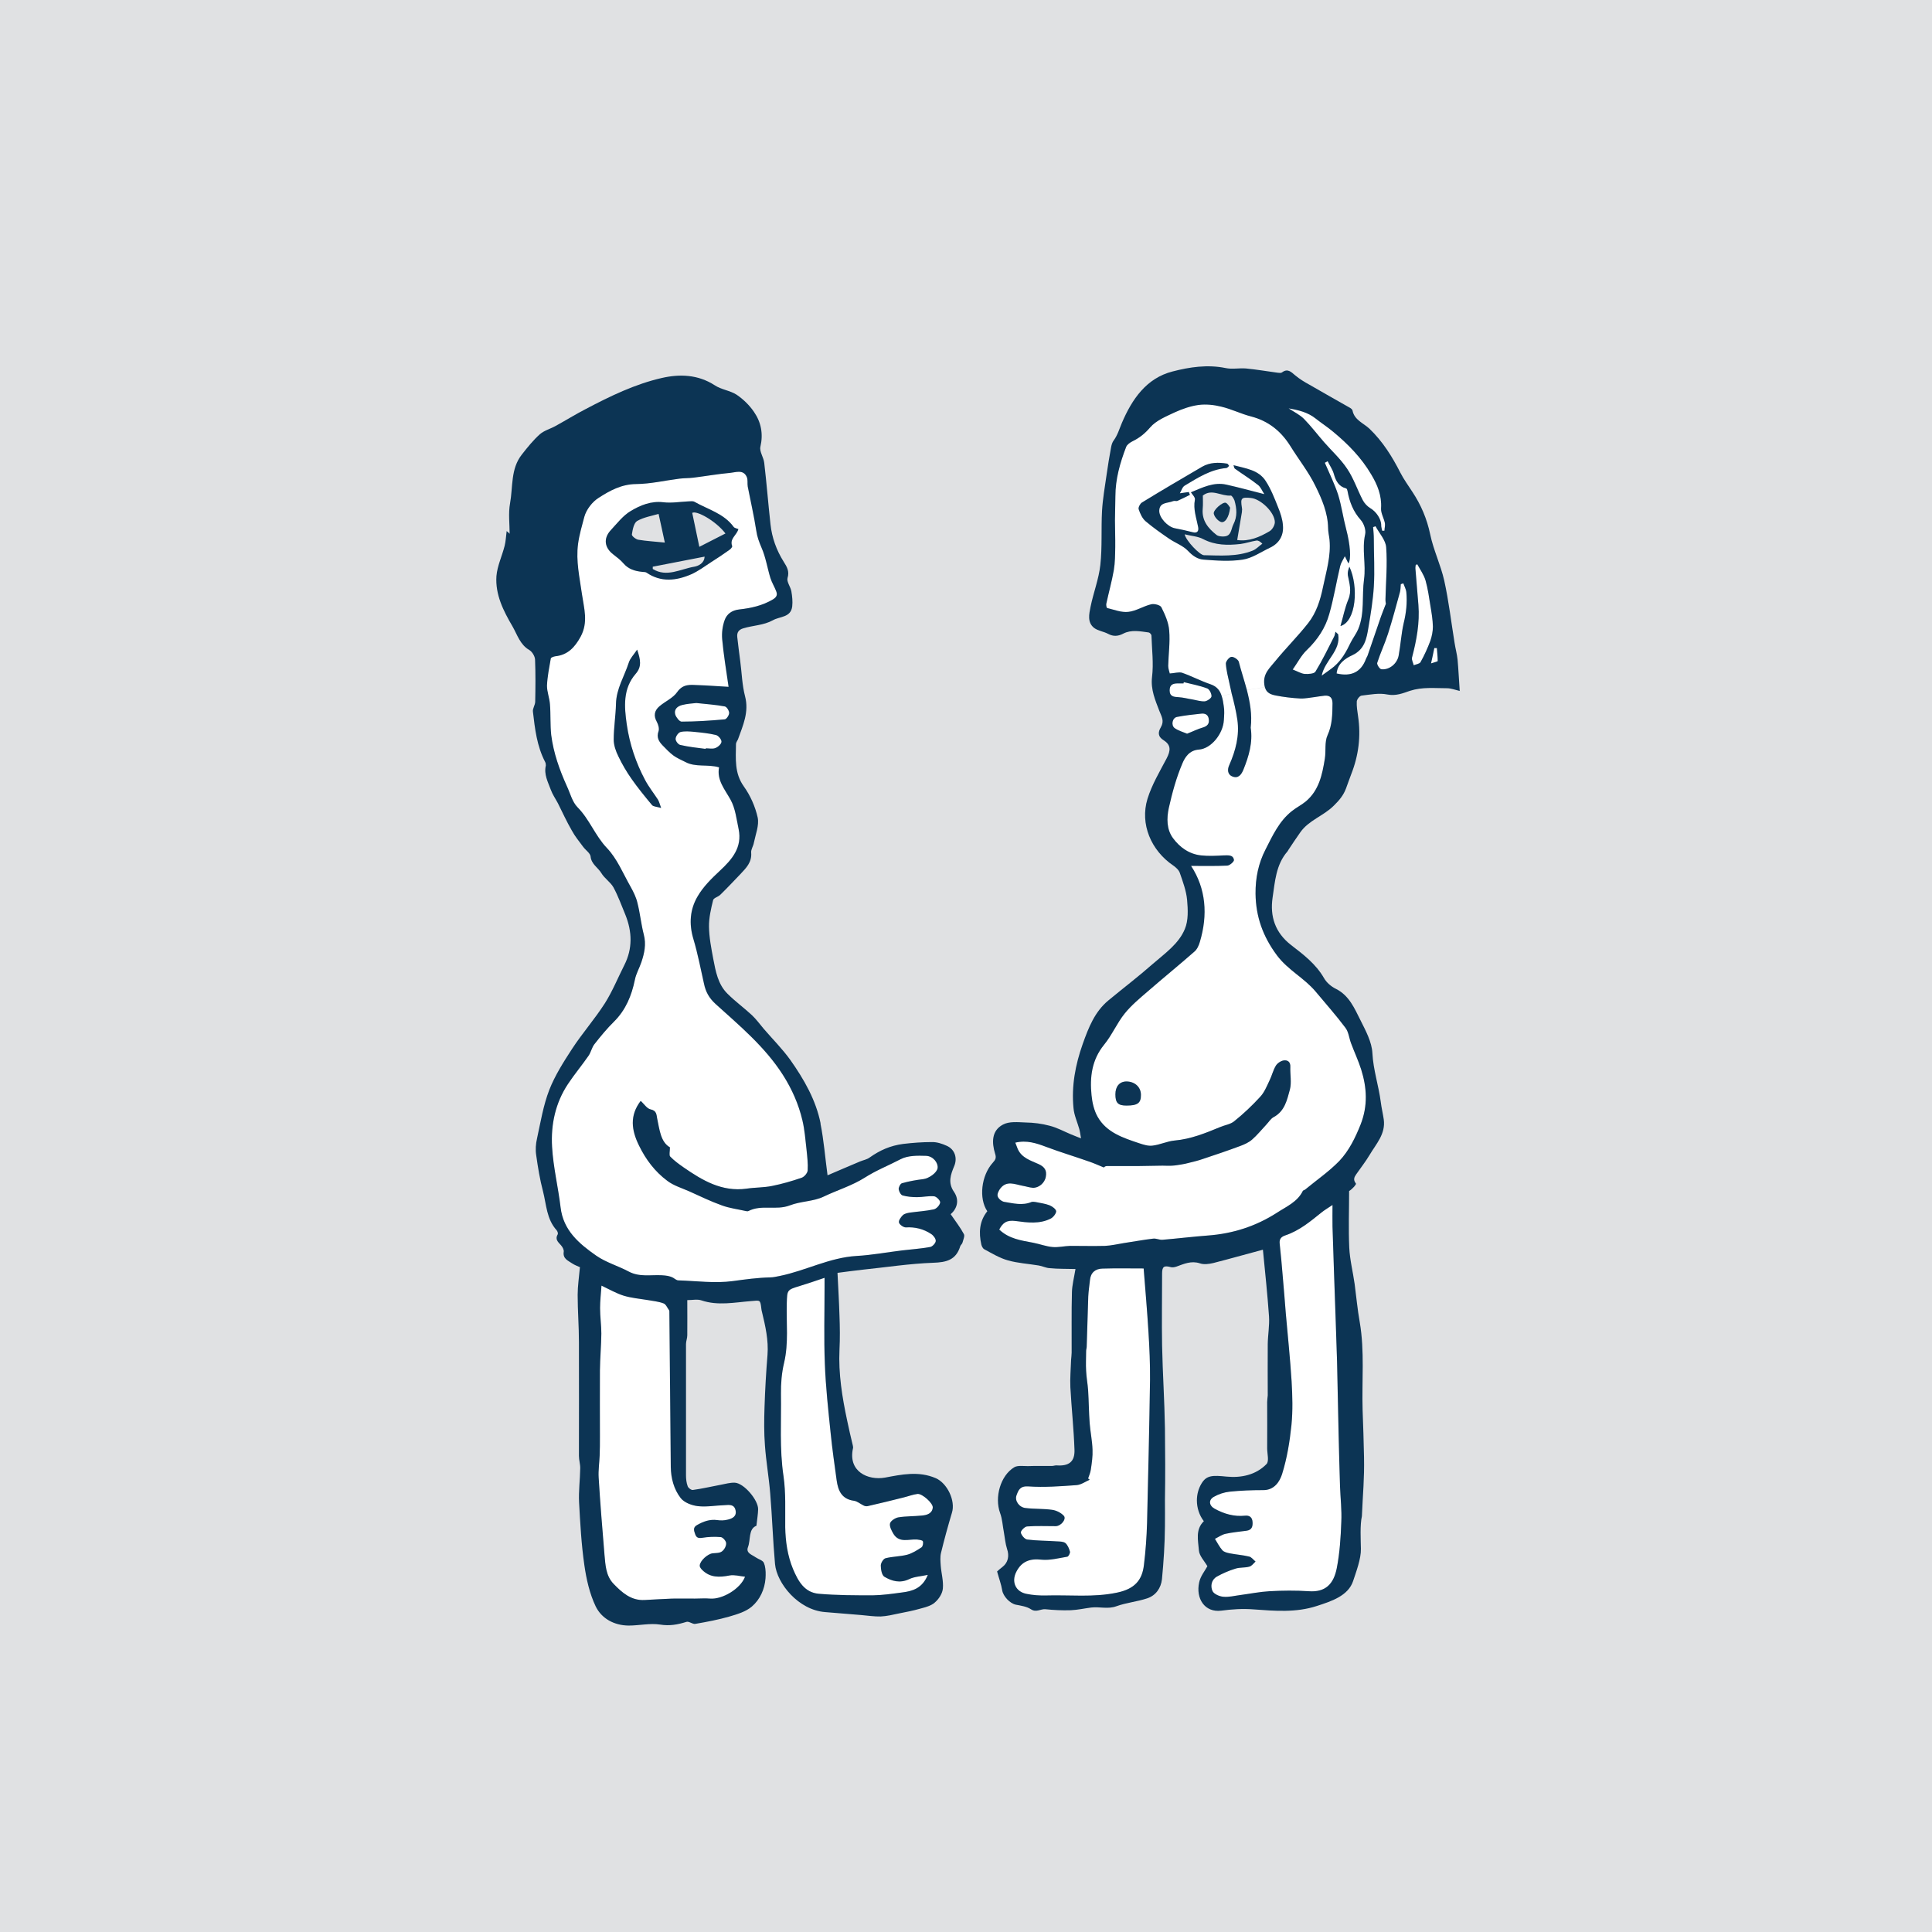 <?xml version="1.0" encoding="UTF-8"?>
<svg xmlns="http://www.w3.org/2000/svg" viewBox="0 0 136.06 136.06">
  <defs>
    <style>
      .cls-1 {
        fill: #fff;
      }

      .cls-2 {
        fill: #0c3454;
      }

      .cls-3 {
        fill: #e0e1e3;
      }
    </style>
  </defs>
  <g id="Layer_3" data-name="Layer 3">
    <rect class="cls-3" x="0" width="136.06" height="136.06"/>
  </g>
  <g id="B_W" data-name="B&amp;amp;W">
    <g>
      <path class="cls-1" d="m93.24,31.13c-.47-.54-.91-1.12-1.41-1.63-.29-.29-.68-.48-1.08-.74.71.12,1.36.28,1.91.72.4.32.84.6,1.23.93,1.04.86,1.98,1.82,2.67,2.99.44.73.76,1.5.7,2.4-.02.34.2.69.27,1.04.03.17-.02.35-.03.53-.05.01-.11.01-.16.01-.02-.12-.07-.25-.07-.38.01-.45-.36-.97-.75-1.2-.22-.13-.43-.35-.55-.58-.38-.73-.64-1.53-1.1-2.21-.45-.68-1.08-1.25-1.63-1.88Z"/>
      <path class="cls-1" d="m100.78,46.72c.1-.46.17-.77.23-1.08h.18c.02.3.06.6.06.91,0,.04-.21.08-.47.17Z"/>
      <path class="cls-1" d="m100.73,45.13c-.19.51-.42,1.02-.69,1.5-.06.12-.31.15-.48.22-.04-.18-.16-.38-.12-.54.32-1.22.55-2.44.45-3.71l-.21-2.55c0-.08.01-.17.02-.26.03-.02.07-.04.11-.05.2.37.46.73.58,1.13.17.59.25,1.21.35,1.82.08.48.16.96.17,1.44,0,.33-.07.68-.18,1Z"/>
      <path class="cls-1" d="m97.75,44.63c.31-.97.57-1.95.84-2.93.05-.18.04-.37.06-.56l.18-.06c.07.21.19.41.21.63.07.73-.01,1.46-.19,2.19-.17.74-.21,1.51-.35,2.26-.1.58-.67,1.04-1.22.97-.12-.01-.33-.34-.29-.45.22-.69.54-1.36.76-2.05Z"/>
      <path class="cls-1" d="m94.14,47.43c.06-.7.61-1.06,1.11-1.29.87-.41,1-1.17,1.13-1.95.16-.95.32-1.91.38-2.88.06-1.12,0-2.25,0-3.37,0-.28-.03-.55-.05-.82.05-.02.11-.04.17-.06.26.49.72.98.75,1.49.09,1.2-.02,2.42-.05,3.63-.01.16.03.32.03.34-.14.36-.25.63-.35.91-.31.9-.62,1.81-.93,2.71-.03.1-.1.19-.13.28-.34.9-1.02,1.25-2.05,1.01Z"/>
      <path class="cls-1" d="m94.4,44.09c1.11-.31,1.29-2.78.63-4.18-.08.2-.14.41-.11.6.11.57.29,1.11.03,1.72-.24.58-.36,1.21-.55,1.86Zm-2.52,3.37c-.24-.02-.48-.17-.84-.31.34-.48.6-1,1-1.38.75-.72,1.3-1.55,1.57-2.52.32-1.11.5-2.25.77-3.38.05-.22.19-.42.33-.7.11.22.18.36.25.51.21-.31.13-1.33-.16-2.43-.21-.79-.32-1.62-.56-2.4-.25-.77-.62-1.51-.94-2.26.07-.04.13-.07.2-.11.14.29.34.57.43.88.14.5.34.9.88,1.04.05.02.08.13.09.19.14.76.4,1.44.94,2.04.21.24.37.7.3,1-.24,1.06.07,2.12-.08,3.17-.16,1.17.06,2.39-.41,3.51-.14.33-.37.62-.53.94-.3.63-.63,1.23-1.17,1.69-.25.21-.53.39-.87.64.22-1.09,1.36-1.75,1.16-2.91-.06-.06-.13-.12-.19-.18-.03.11-.04.24-.1.35-.42.83-.83,1.67-1.31,2.46-.09.15-.5.18-.76.16Z"/>
      <path class="cls-1" d="m47.58,52.02c.01-.17.19-.43.35-.47.3-.07.63-.04.95-.01.51.05,1.03.1,1.53.22.18.04.4.31.4.47s-.24.38-.43.45c-.2.08-.45.02-.68.02,0,.01-.01.03-.01.04-.6-.08-1.2-.14-1.79-.28-.14-.03-.34-.29-.32-.44Z"/>
      <path class="cls-1" d="m51.03,50.66c-1,.09-2.02.15-3.03.16-.15,0-.37-.29-.44-.48-.12-.38.15-.61.48-.69.35-.09.72-.11,1-.14.72.08,1.37.12,2,.24.14.02.31.3.31.46s-.19.44-.32.45Z"/>
      <path class="cls-1" d="m82.73,51.28c-.28-.2-.17-.73.16-.79.56-.11,1.13-.17,1.69-.23.3-.04.52.08.55.41.04.3-.11.47-.41.56-.38.11-.73.29-1.12.44-.29-.12-.61-.21-.87-.39Z"/>
      <path class="cls-1" d="m83.37,48.04c.55.14,1.11.24,1.64.44.16.05.32.37.31.56-.01.13-.3.33-.47.35-.28.02-.58-.08-.86-.13-.33-.05-.65-.14-.97-.16-.35-.02-.65-.04-.65-.49.01-.45.31-.49.66-.48h.32s.01-.06.02-.09Z"/>
      <path class="cls-1" d="m44.14,51.02c-.18-1.26-.28-2.52.63-3.57.44-.5.34-1,.1-1.7-.24.36-.5.62-.59.92-.31.96-.88,1.84-.9,2.9-.02.84-.16,1.68-.16,2.52,0,.39.15.82.33,1.18.26.55.58,1.09.93,1.59.45.64.94,1.24,1.44,1.84.1.11.33.11.64.2-.1-.28-.14-.44-.22-.58-.3-.46-.65-.9-.91-1.39-.65-1.22-1.09-2.53-1.29-3.91Zm-.97-11.99c.27.21.54.41.75.66.35.4.8.53,1.29.58.11.02.23,0,.31.05,1.03.71,2.11.58,3.17.12.49-.22.93-.55,1.39-.85.43-.27.86-.56,1.28-.86.1-.06.23-.22.2-.28-.19-.52.32-.75.44-1.19-.12-.05-.27-.07-.33-.15-.69-.95-1.81-1.23-2.76-1.77-.12-.07-.31-.03-.46-.03-.58.03-1.17.13-1.74.06-.86-.1-1.61.21-2.28.61-.55.32-.97.88-1.42,1.36-.53.58-.44,1.22.16,1.69Zm14.83,45.24c.96-.46,1.98-.76,2.9-1.34.78-.5,1.69-.86,2.53-1.3.51-.26,1.19-.25,1.78-.23.5.02.86.5.81.86-.04.33-.61.73-1.01.78-.5.06-1.01.15-1.5.29-.11.03-.24.28-.23.42.02.16.15.41.28.44.32.09.68.12,1.02.12.4,0,.81-.1,1.2-.06.17.02.45.32.42.44-.03.19-.26.44-.45.48-.56.12-1.13.15-1.7.23-.17.03-.36.07-.48.18-.14.14-.31.38-.27.52.04.15.32.35.48.34.65-.04,1.25.11,1.78.46.16.1.34.33.33.5,0,.15-.24.4-.4.42-.65.12-1.31.16-1.97.24-1.07.13-2.13.33-3.2.39-1.91.11-3.59,1.04-5.42,1.41-.22.04-.44.1-.66.1-.89.02-1.76.14-2.64.26-1.26.17-2.56-.01-3.84-.05-.13,0-.25-.12-.36-.18-.26-.14-.5-.16-.81-.18-.77-.04-1.57.14-2.32-.26s-1.6-.64-2.29-1.12c-1.2-.84-2.32-1.77-2.51-3.4-.17-1.43-.52-2.84-.6-4.27-.09-1.56.23-3.08,1.12-4.42.45-.68.98-1.31,1.45-1.99.17-.25.23-.58.41-.81.44-.56.89-1.11,1.39-1.6.82-.82,1.23-1.82,1.46-2.93.08-.43.32-.83.46-1.25.21-.63.35-1.25.17-1.94-.19-.73-.26-1.5-.45-2.24-.09-.39-.28-.77-.48-1.13-.53-.93-.95-1.98-1.67-2.73-.83-.87-1.22-2.01-2.06-2.86-.38-.38-.52-.99-.76-1.5-.52-1.15-.94-2.34-1.1-3.59-.08-.72-.03-1.45-.09-2.17-.03-.44-.22-.88-.21-1.31.03-.65.16-1.29.27-1.92.02-.07.2-.13.31-.15.88-.09,1.38-.63,1.79-1.38.55-1.02.24-1.99.09-3.02-.16-1.16-.43-2.3-.27-3.52.09-.66.28-1.29.44-1.9.14-.51.56-1.06,1.01-1.34.79-.51,1.61-.96,2.64-.97,1.02-.01,2.03-.25,3.05-.38.33-.04.66-.03.99-.07.87-.11,1.73-.26,2.6-.34.4-.04.91-.25,1.15.29.09.2.03.46.07.68.2,1.03.44,2.06.6,3.1.06.43.2.8.37,1.2.3.68.41,1.44.63,2.15.1.31.28.6.4.91.1.25.05.41-.22.58-.74.44-1.55.62-2.38.71-.53.06-.88.33-1.03.76-.15.42-.21.9-.17,1.34.1,1.09.28,2.17.45,3.35-.78-.04-1.46-.1-2.14-.12-.54-.02-1.06-.11-1.48.49-.29.42-.84.65-1.25,1-.35.3-.43.66-.18,1.1.1.19.18.47.12.65-.16.44.02.73.29,1.01.24.25.49.51.76.71.24.18.54.3.81.44.74.41,1.58.15,2.4.39-.17.9.4,1.54.81,2.28.34.61.42,1.38.57,2.08.26,1.28-.46,2.12-1.32,2.92-.58.54-1.17,1.12-1.56,1.79-.55.92-.63,1.94-.31,3.01.31,1.03.51,2.1.75,3.16.12.57.35,1,.82,1.43,1.7,1.54,3.46,3,4.73,4.98.65,1.02,1.11,2.07,1.38,3.21.16.67.21,1.37.29,2.06.05.49.11.98.08,1.47-.01.18-.24.45-.42.51-.69.24-1.39.44-2.09.58-.59.12-1.2.1-1.79.19-1.74.24-3.11-.58-4.44-1.5-.33-.23-.66-.47-.94-.76-.09-.09-.02-.35-.02-.65-.65-.37-.73-1.23-.9-2.04-.05-.27-.04-.54-.45-.63-.27-.05-.47-.39-.71-.6-.79,1.04-.65,2.06-.12,3.14.48.99,1.13,1.85,2.01,2.5.44.33,1.01.5,1.53.73.76.34,1.51.71,2.3.99.54.2,1.13.27,1.7.4.06.01.12.02.16,0,.93-.48,1.96-.03,2.92-.4.77-.3,1.67-.27,2.39-.62Z"/>
      <path class="cls-1" d="m42.35,90.54c.57.27,1.05.55,1.57.71.53.16,1.1.21,1.65.3.38.07.78.1,1.15.24.17.06.27.32.4.5.02.02.01.06.01.1.03,3.64.07,7.27.1,10.91.01.81.22,1.58.69,2.19.25.33.79.53,1.22.58.61.07,1.25-.05,1.88-.07.31-.02.67-.08.77.35.1.44-.22.59-.55.67-.24.06-.5.07-.74.03-.53-.07-.98.1-1.42.35-.3.17-.22.39-.14.62.08.25.21.33.5.28.43-.07.88-.09,1.31-.05.15.01.38.28.38.43,0,.2-.13.46-.3.58-.16.12-.43.11-.65.13-.35.04-.89.52-.91.86-.01.1.08.22.16.3.56.57,1.23.54,1.95.4.33-.06.7.05,1.08.09-.33.87-1.62,1.61-2.46,1.54-.36-.03-.71,0-1.07,0-.53,0-1.07-.01-1.6,0-.65.02-1.3.07-1.95.1-.94.05-1.58-.52-2.17-1.13-.56-.57-.58-1.34-.65-2.07-.15-1.81-.3-3.62-.41-5.43-.03-.51.05-1.02.07-1.53.02-.44.02-.88.02-1.33,0-1.56-.01-3.12,0-4.68.01-.86.09-1.72.1-2.59,0-.6-.09-1.2-.09-1.8,0-.5.06-1,.1-1.58Z"/>
      <path class="cls-1" d="m62.35,109.74c-.15.04-.33.33-.33.51,0,.27.07.68.25.79.52.31,1.1.48,1.75.17.37-.18.81-.19,1.31-.3-.38.95-1.08,1.15-1.83,1.24-.67.09-1.36.19-2.04.2-1.27,0-2.54,0-3.81-.11-1.01-.09-1.45-.89-1.81-1.74-.39-.95-.53-1.94-.55-2.95-.01-1.2.05-2.41-.12-3.59-.29-1.93-.15-3.86-.18-5.8-.01-.72.05-1.47.22-2.18.33-1.4.15-2.8.19-4.2.03-.94.01-.94.93-1.22.56-.17,1.11-.36,1.73-.57v.68c0,1.79-.05,3.58.02,5.36.06,1.64.24,3.27.41,4.91.11,1.1.27,2.2.42,3.3.1.73.35,1.33,1.21,1.45.24.03.45.22.68.33.09.04.2.07.29.05.85-.19,1.69-.4,2.53-.61.33-.08.66-.21.99-.25.33-.03,1.1.66,1.07.96-.04.42-.41.53-.75.56-.56.06-1.13.04-1.68.13-.22.04-.54.25-.58.43-.05.21.11.51.24.73.41.67,1.08.36,1.66.4.15.02.37.04.41.12.05.11,0,.37-.09.43-.32.21-.65.42-1.01.52-.5.13-1.03.12-1.53.25Z"/>
      <path class="cls-1" d="m74.43,108.55c-.7-.05-1.4-.04-2.1-.13-.17-.03-.4-.3-.44-.49,0-.12.27-.42.44-.43.67-.05,1.34-.01,2.02-.02.39-.01.78-.52.56-.74-.2-.21-.52-.37-.81-.41-.62-.09-1.26-.05-1.89-.13-.44-.05-.77-.52-.62-.9.13-.35.24-.66.83-.62,1.12.08,2.26-.01,3.39-.09.31-.02.62-.24.93-.38-.04-.03-.07-.06-.11-.09.07-.21.16-.41.19-.62.07-.47.14-.94.12-1.4-.02-.63-.15-1.24-.2-1.86-.06-.78-.06-1.55-.11-2.33-.03-.45-.12-.9-.14-1.36-.03-.47,0-.94,0-1.41,0-.1.04-.2.04-.31.04-1.18.07-2.36.11-3.53.02-.39.08-.77.12-1.15.05-.53.38-.8.88-.81.96-.03,1.92-.01,2.9-.01.12,1.52.25,3,.34,4.48.07,1.12.12,2.25.11,3.37-.05,3.37-.13,6.73-.21,10.1-.03.98-.1,1.96-.22,2.93-.12,1.06-.64,1.69-1.9,1.95-1.66.35-3.33.15-5,.2-.45,0-.91-.02-1.35-.11-.78-.14-1.1-.84-.74-1.55.38-.75.97-.95,1.77-.86.6.06,1.23-.11,1.83-.21.08-.02.21-.26.18-.36-.06-.22-.16-.46-.32-.6-.14-.11-.39-.11-.6-.12Z"/>
      <path class="cls-1" d="m85.7,111.03c.41-.23.85-.42,1.31-.56.3-.1.66-.05.97-.14.17-.04.3-.23.44-.36-.15-.12-.28-.31-.45-.35-.45-.11-.92-.14-1.38-.23-.18-.04-.4-.09-.51-.22-.21-.24-.35-.53-.52-.8.25-.12.48-.29.74-.35.49-.11,1-.15,1.49-.22.37-.05.44-.3.42-.61-.02-.33-.21-.48-.52-.45-.77.08-1.48-.12-2.15-.49-.4-.22-.45-.62-.05-.84.33-.19.73-.32,1.11-.36.78-.08,1.57-.11,2.36-.11.79,0,1.17-.62,1.33-1.13.35-1.12.54-2.29.66-3.46.1-1.01.07-2.05.01-3.07-.1-1.6-.27-3.2-.41-4.8-.07-.89-.14-1.78-.22-2.66-.06-.75-.13-1.5-.21-2.24-.04-.34.13-.49.4-.58.98-.33,1.75-.97,2.53-1.6.22-.18.48-.33.79-.54,0,.57-.01,1.05,0,1.52.07,2.17.14,4.33.22,6.49.03,1,.07,2,.1,3,.04,1.71.07,3.42.11,5.13.03,1.23.06,2.46.1,3.69.03.83.13,1.66.09,2.48-.04,1.09-.11,2.2-.32,3.27-.22,1.11-.79,1.71-1.98,1.62-.92-.06-1.84-.05-2.76,0-.69.04-1.38.18-2.06.27-.4.05-.8.16-1.19.12-.27-.02-.66-.19-.76-.4-.16-.35-.08-.8.31-1.02Z"/>
      <path class="cls-1" d="m80.42,35.39c-.13.08-.27.35-.23.47.1.3.25.64.48.84.53.45,1.1.85,1.67,1.24.44.3.99.49,1.34.87.32.34.67.57,1.07.6.92.07,1.86.14,2.77,0,.66-.1,1.27-.53,1.9-.83.67-.31.99-.87.93-1.58-.03-.43-.17-.86-.34-1.27-.25-.63-.5-1.28-.87-1.85-.51-.8-1.43-.89-2.27-1.12.04.1.04.2.09.24.54.39,1.11.74,1.63,1.15.19.14.29.41.45.65-.98-.25-1.82-.48-2.67-.67-.89-.2-1.68.2-2.5.54.09.15.32.36.28.52-.13.68.11,1.3.23,1.93.05.27-.05.45-.39.36-.42-.11-.84-.2-1.26-.28-.49-.1-1.11-.74-1.09-1.24.02-.61.61-.51.98-.67.09-.04.22.02.31-.02.29-.13.58-.28.87-.42-.03-.07-.05-.13-.08-.2-.2.03-.41.06-.63.09.11-.19.18-.45.34-.54.92-.55,1.82-1.14,2.94-1.24.07-.01.13-.1.19-.15-.05-.06-.09-.15-.15-.16-.61-.1-1.21-.09-1.75.22-1.42.83-2.84,1.66-4.24,2.52Zm-1.9,1.25c0-.57.03-1.13.03-1.7,0-1.21.33-2.36.76-3.48.07-.17.28-.31.46-.4.49-.24.86-.54,1.23-.97.42-.49,1.12-.77,1.73-1.06.53-.24,1.1-.44,1.67-.52.52-.07,1.09-.01,1.61.12.72.17,1.39.51,2.1.69,1.22.32,2.1,1.03,2.76,2.08.58.94,1.29,1.83,1.77,2.82.45.91.87,1.88.89,2.95,0,.28.07.55.1.83.11,1.15-.23,2.23-.46,3.34-.19.93-.47,1.8-1.04,2.53-.73.93-1.57,1.76-2.32,2.68-.37.47-.88.87-.77,1.65,0,.07.02.13.04.19l-1.27.2c-.18-.67-.4-1.33-.57-1.99-.05-.16-.37-.37-.53-.34-.15.02-.39.32-.38.48.03.48.16.95.26,1.42.05.23.1.45.15.68l-.7.18c-.11-.37-.32-.68-.79-.84-.68-.23-1.32-.57-2-.81-.23-.07-.52.03-.87.05-.03-.13-.11-.34-.11-.54.02-.83.14-1.66.07-2.48-.04-.56-.29-1.12-.55-1.64-.08-.16-.5-.27-.73-.21-.54.13-1.05.47-1.59.53-.49.06-1-.15-1.5-.27-.04-.01-.08-.2-.06-.3.17-.79.39-1.57.53-2.37.09-.53.09-1.08.1-1.62,0-.63-.02-1.25-.02-1.88Z"/>
      <path class="cls-1" d="m79.32,76.16c-.48.01-.77.35-.77.91,0,.6.19.79.78.79.79,0,1.03-.18,1.02-.76,0-.55-.44-.95-1.03-.94Zm-6.68,8.49c-.64.27-1.29.09-1.92-.01-.18-.03-.42-.23-.46-.4-.05-.15.08-.41.2-.56.45-.56,1.02-.27,1.56-.17.24.04.47.12.71.14.42.02.85-.34.92-.78.08-.43-.07-.69-.51-.89-.55-.25-1.19-.43-1.47-1.07-.06-.14-.1-.28-.17-.44.81-.19,1.49.04,2.18.3.98.37,1.99.67,2.98,1.02.34.11.66.26,1.08.43,0-.01.09-.1.19-.1.71,0,1.42,0,2.13,0,.6,0,1.21-.02,1.81-.03.23,0,.47.02.7,0,.21-.01.41-.05.61-.08.19-.03.38-.07.56-.12.33-.08.66-.16.97-.27.88-.29,1.76-.59,2.62-.91.3-.11.61-.25.84-.45.37-.32.68-.71,1.01-1.06.17-.18.31-.42.52-.53.78-.42.94-1.21,1.14-1.94.13-.49,0-1.06.03-1.59.02-.37-.2-.5-.47-.46-.2.03-.45.2-.55.37-.2.33-.28.71-.45,1.05-.19.4-.36.83-.66,1.15-.56.61-1.17,1.19-1.82,1.71-.26.22-.66.27-.99.41-1.04.43-2.07.85-3.21.95-.53.05-1.03.3-1.56.36-.3.04-.64-.07-.94-.17-1.13-.38-2.29-.75-2.92-1.86-.25-.44-.38-1-.43-1.52-.13-1.28.02-2.49.88-3.55.56-.68.91-1.53,1.46-2.21.47-.58,1.06-1.07,1.63-1.56,1.08-.94,2.19-1.84,3.26-2.78.2-.16.33-.45.4-.7.57-1.9.43-3.75-.62-5.35.87,0,1.71.02,2.55-.02.18-.01.49-.29.47-.4-.06-.38-.42-.32-.72-.32-.53.02-1.07.05-1.6,0-.83-.09-1.49-.56-1.97-1.21-.46-.62-.45-1.41-.3-2.12.24-1.07.53-2.14.96-3.15.17-.4.47-.92,1.15-.97.88-.06,1.72-1.12,1.77-2.08.02-.33.05-.67-.01-1-.03-.23-.07-.47-.14-.68l.7-.18c.16.61.31,1.23.4,1.85.16,1.11-.12,2.17-.57,3.19-.14.3-.14.67.24.81.4.15.61-.14.75-.47.39-.96.68-1.94.52-2.97.11-.93-.05-1.8-.27-2.66l1.27-.2c.11.4.41.51.76.58.57.11,1.14.18,1.71.21.34.02.69-.06,1.04-.1.24-.03.48-.08.72-.1.38-.02.54.18.53.55-.01.76-.01,1.5-.35,2.24-.22.48-.1,1.1-.19,1.65-.18,1.12-.41,2.23-1.34,3.01-.3.25-.67.43-.98.68-.9.71-1.36,1.73-1.86,2.71-.5.97-.71,2.01-.7,3.11.02,1.62.52,3.01,1.5,4.33.78,1.05,1.93,1.6,2.74,2.57.7.84,1.43,1.66,2.09,2.54.23.3.26.74.4,1.1.23.62.51,1.21.71,1.84.4,1.28.48,2.54-.04,3.87-.38.95-.82,1.85-1.5,2.57-.72.74-1.59,1.34-2.39,2-.05.05-.15.06-.18.11-.38.78-1.16,1.1-1.83,1.54-1.48.95-3.1,1.47-4.86,1.6-1.06.08-2.12.21-3.19.3-.22.02-.45-.11-.66-.08-.69.08-1.37.21-2.05.31-.45.07-.89.18-1.34.2-.81.03-1.63,0-2.45,0-.42.01-.84.12-1.25.08-.45-.04-.89-.21-1.35-.3-.84-.16-1.71-.27-2.4-.93.25-.47.51-.69,1.17-.6.8.11,1.68.23,2.47-.18.17-.09.38-.35.37-.51-.02-.16-.28-.34-.47-.42-.31-.12-.66-.16-.99-.23-.09-.01-.2-.03-.28,0Z"/>
      <path class="cls-2" d="m95.03,39.91c.66,1.4.48,3.87-.63,4.18.19-.65.31-1.28.55-1.86.26-.61.08-1.15-.03-1.72-.03-.19.03-.4.11-.6Z"/>
      <path class="cls-2" d="m86.59,48.16c-.1-.47-.23-.94-.26-1.42-.01-.16.23-.46.38-.48.16-.03.48.18.53.34.17.66.39,1.32.57,1.99.22.86.38,1.73.27,2.66.16,1.03-.13,2.01-.52,2.97-.14.33-.35.62-.75.47-.38-.14-.38-.51-.24-.81.45-1.02.73-2.08.57-3.19-.09-.62-.24-1.24-.4-1.85-.05-.23-.1-.45-.15-.68Z"/>
      <path class="cls-2" d="m85.48,36.18c-.06-.26.64-.86.85-.77.15.07.24.27.3.34-.07.69-.38,1.13-.67,1-.21-.09-.43-.35-.48-.57Z"/>
      <path class="cls-2" d="m87.47,36.01c-.11.66-.22,1.32-.34,2.02.82.12,1.57-.2,2.28-.62.19-.11.37-.42.37-.64-.01-.69-.99-1.63-1.68-1.7-.68-.07-.75,0-.64.68.02.09.02.18,0,.26Zm-2.77-.17c-.07.83.39,1.37.97,1.83.13.1.35.12.52.11.54-.02.5-.52.67-.85.29-.56.24-1.11.08-1.68-.05-.13-.18-.35-.26-.35-.67.06-1.34-.51-1.97,0,0,.31.02.62-.01.93Zm-1.27,1.79c.09.45,1.07,1.47,1.36,1.47,1.15.02,2.32.12,3.42-.32.26-.1.46-.33.69-.49-.17-.17-.3-.24-.42-.22-.38.06-.74.19-1.12.24-.9.1-1.77.1-2.62-.34-.37-.2-.83-.22-1.31-.34Zm-3.24-1.77c-.04-.12.1-.39.23-.47,1.4-.86,2.82-1.69,4.24-2.52.54-.31,1.14-.32,1.75-.22.06,0,.1.1.15.16-.06.05-.12.14-.19.15-1.12.1-2.02.69-2.94,1.24-.16.09-.23.35-.34.54.22-.03.43-.06.63-.09.03.07.05.13.08.2-.29.14-.58.29-.87.42-.09.04-.22-.02-.31.02-.37.16-.96.06-.98.67-.02.5.6,1.14,1.09,1.24.42.08.84.17,1.26.28.34.09.44-.09.39-.36-.12-.63-.36-1.25-.23-1.93.04-.16-.19-.37-.28-.52.82-.34,1.61-.74,2.5-.54.85.19,1.69.42,2.67.67-.16-.24-.26-.51-.45-.65-.52-.41-1.09-.76-1.63-1.15-.05-.04-.05-.14-.09-.24.84.23,1.76.32,2.27,1.12.37.57.62,1.22.87,1.85.17.41.31.84.34,1.27.06.71-.26,1.27-.93,1.58-.63.3-1.24.73-1.9.83-.91.14-1.85.07-2.77,0-.4-.03-.75-.26-1.07-.6-.35-.38-.9-.57-1.34-.87-.57-.39-1.14-.79-1.67-1.24-.23-.2-.38-.54-.48-.84Z"/>
      <path class="cls-2" d="m80.35,77.1c.01.58-.23.76-1.02.76-.59,0-.78-.19-.78-.79,0-.56.29-.9.77-.91.59,0,1.03.39,1.03.94Z"/>
      <path class="cls-2" d="m101.01,45.64c-.06.31-.13.62-.23,1.08.26-.09.47-.13.47-.17,0-.31-.04-.61-.06-.91h-.18Zm-2.42-3.94c-.27.98-.53,1.96-.84,2.93-.22.69-.54,1.36-.76,2.05-.04.11.17.44.29.45.55.07,1.12-.39,1.22-.97.14-.75.18-1.52.35-2.26.18-.73.26-1.46.19-2.19-.02-.22-.14-.42-.21-.63l-.18.06c-.02.19-.01.38-.06.56Zm1.45,4.93c.27-.48.5-.99.69-1.5.11-.32.18-.67.18-1-.01-.48-.09-.96-.17-1.44-.1-.61-.18-1.23-.35-1.82-.12-.4-.38-.76-.58-1.13-.04.01-.08.03-.11.05-.01.09-.03.18-.02.26l.21,2.55c.1,1.27-.13,2.49-.45,3.71-.04.16.08.36.12.54.17-.07.42-.1.48-.22Zm-5.9.8c1.03.24,1.71-.11,2.05-1.01.03-.09.1-.18.13-.28.31-.9.62-1.81.93-2.71.1-.28.21-.55.35-.91,0-.02-.04-.18-.03-.34.03-1.21.14-2.43.05-3.63-.03-.51-.49-1-.75-1.49-.06.02-.12.04-.17.06.02.27.05.54.05.82,0,1.12.07,2.25,0,3.37-.06.97-.22,1.93-.38,2.88-.13.78-.26,1.54-1.13,1.95-.5.23-1.05.59-1.11,1.29Zm-1.48-17.95c-.55-.44-1.2-.6-1.91-.72.4.26.79.45,1.08.74.5.51.94,1.09,1.41,1.63.55.63,1.18,1.2,1.63,1.88.46.68.72,1.48,1.1,2.21.12.23.33.45.55.58.39.23.76.75.75,1.2,0,.13.05.26.07.38.05,0,.11,0,.16-.01,0-.18.06-.36.03-.53-.07-.35-.29-.7-.27-1.04.06-.9-.26-1.67-.7-2.4-.69-1.17-1.63-2.13-2.67-2.99-.39-.33-.83-.61-1.23-.93Zm-.78,17.98c.26.02.67-.01.76-.16.48-.79.89-1.63,1.31-2.46.06-.11.07-.24.1-.35.06.06.13.12.19.18.2,1.16-.94,1.82-1.16,2.91.34-.25.62-.43.87-.64.54-.46.87-1.06,1.17-1.69.16-.32.39-.61.53-.94.47-1.12.25-2.34.41-3.51.15-1.05-.16-2.11.08-3.17.07-.3-.09-.76-.3-1-.54-.6-.8-1.28-.94-2.04-.01-.06-.04-.17-.09-.19-.54-.14-.74-.54-.88-1.04-.09-.31-.29-.59-.43-.88-.07.04-.13.07-.2.11.32.75.69,1.49.94,2.26.24.78.35,1.61.56,2.4.29,1.1.37,2.12.16,2.43-.07-.15-.14-.29-.25-.51-.14.28-.28.48-.33.7-.27,1.13-.45,2.27-.77,3.38-.27.97-.82,1.8-1.57,2.52-.4.38-.66.9-1,1.38.36.14.6.29.84.31Zm-6.18,63.57c-.39.22-.47.67-.31,1.02.1.21.49.38.76.4.39.04.79-.07,1.19-.12.68-.09,1.37-.23,2.06-.27.92-.05,1.84-.06,2.76,0,1.19.09,1.76-.51,1.98-1.62.21-1.07.28-2.18.32-3.27.04-.82-.06-1.65-.09-2.48-.04-1.23-.07-2.46-.1-3.69-.04-1.71-.07-3.42-.11-5.13-.03-1-.07-2-.1-3-.08-2.16-.15-4.32-.22-6.49-.01-.47,0-.95,0-1.52-.31.21-.57.36-.79.54-.78.63-1.55,1.27-2.53,1.6-.27.09-.44.24-.4.58.08.74.15,1.49.21,2.24.08.88.15,1.77.22,2.66.14,1.6.31,3.2.41,4.8.06,1.02.09,2.06-.01,3.07-.12,1.17-.31,2.34-.66,3.46-.16.51-.54,1.14-1.33,1.13-.79,0-1.58.03-2.36.11-.38.04-.78.17-1.11.36-.4.22-.35.62.05.84.67.37,1.38.57,2.15.49.31-.03.5.12.52.45.02.31-.05.56-.42.61-.49.07-1,.11-1.49.22-.26.06-.49.23-.74.35.17.27.31.56.52.8.11.13.33.18.51.22.46.09.93.12,1.38.23.17.04.3.23.45.35-.14.13-.27.32-.44.36-.31.09-.67.04-.97.14-.46.14-.9.33-1.31.56Zm-2.81-60.54c-.33.06-.44.59-.16.79.26.18.58.27.87.39.39-.15.74-.33,1.12-.44.3-.09.45-.26.41-.56-.03-.33-.25-.45-.55-.41-.56.06-1.13.12-1.69.23Zm-.52-1.88c0,.45.3.47.65.49.32.02.64.11.97.16.28.05.58.15.86.13.17-.02.46-.22.47-.35.01-.19-.15-.51-.31-.56-.53-.2-1.09-.3-1.64-.44-.01.03-.02.06-.02.09h-.32c-.35-.01-.65.03-.66.48Zm-10.8,62.09c-.36.71-.04,1.41.74,1.55.44.09.9.12,1.35.11,1.67-.05,3.34.15,5-.2,1.26-.26,1.78-.89,1.9-1.95.12-.97.19-1.95.22-2.93.08-3.37.16-6.73.21-10.1.01-1.12-.04-2.25-.11-3.37-.09-1.48-.22-2.96-.34-4.48-.98,0-1.94-.02-2.9.01-.5.01-.83.28-.88.81-.04.38-.1.76-.12,1.15-.04,1.17-.07,2.35-.11,3.53,0,.11-.04.21-.04.31,0,.47-.03.94,0,1.41.02.46.11.91.14,1.36.05.78.05,1.55.11,2.33.05.62.18,1.23.2,1.86.02.46-.05.93-.12,1.4-.03.21-.12.41-.19.62.04.03.07.06.11.09-.31.14-.62.36-.93.38-1.13.08-2.27.17-3.39.09-.59-.04-.7.27-.83.62-.15.38.18.85.62.9.63.08,1.27.04,1.89.13.29.04.61.2.81.41.22.22-.17.73-.56.74-.68,0-1.35-.03-2.02.02-.17.01-.45.31-.44.43.04.19.27.46.44.49.7.09,1.4.08,2.1.13.21.01.46.01.6.12.16.14.26.38.32.6.03.1-.1.34-.18.36-.6.1-1.23.27-1.83.21-.8-.09-1.39.11-1.77.86Zm-1.11-27.02c-.12.15-.25.41-.2.56.04.17.28.37.46.4.63.1,1.28.28,1.92.01.08-.03.19-.01.28,0,.33.07.68.11.99.23.19.08.45.26.47.42,0,.16-.2.42-.37.51-.79.41-1.67.29-2.47.18-.66-.09-.92.13-1.17.6.69.66,1.56.77,2.4.93.46.09.9.26,1.35.3.41.04.83-.07,1.25-.08.82,0,1.64.02,2.45,0,.45-.02.89-.13,1.34-.2.68-.1,1.36-.23,2.05-.31.21-.03.44.1.66.08,1.07-.09,2.13-.22,3.19-.3,1.76-.13,3.38-.65,4.86-1.6.67-.44,1.45-.76,1.83-1.54.03-.05.13-.06.18-.11.8-.66,1.67-1.26,2.39-2,.68-.72,1.12-1.62,1.5-2.57.52-1.33.44-2.59.04-3.87-.2-.63-.48-1.22-.71-1.84-.14-.36-.17-.8-.4-1.1-.66-.88-1.39-1.7-2.09-2.54-.81-.97-1.96-1.52-2.74-2.57-.98-1.32-1.48-2.71-1.5-4.33-.01-1.1.2-2.14.7-3.11.5-.98.96-2,1.86-2.71.31-.25.68-.43.98-.68.93-.78,1.16-1.89,1.34-3.01.09-.55-.03-1.17.19-1.65.34-.74.34-1.48.35-2.24,0-.37-.15-.57-.53-.55-.24.02-.48.07-.72.1-.35.04-.7.12-1.04.1-.57-.03-1.14-.1-1.71-.21-.35-.07-.65-.18-.76-.58-.02-.06-.03-.12-.04-.19-.11-.78.4-1.18.77-1.65.75-.92,1.59-1.75,2.32-2.68.57-.73.85-1.6,1.04-2.53.23-1.11.57-2.19.46-3.34-.03-.28-.1-.55-.1-.83-.02-1.07-.44-2.04-.89-2.95-.48-.99-1.19-1.88-1.77-2.82-.66-1.05-1.54-1.76-2.76-2.08-.71-.18-1.38-.52-2.1-.69-.52-.13-1.09-.19-1.61-.12-.57.08-1.14.28-1.67.52-.61.29-1.31.57-1.73,1.06-.37.43-.74.73-1.23.97-.18.09-.39.23-.46.4-.43,1.12-.76,2.27-.76,3.48,0,.57-.03,1.13-.03,1.7,0,.63.03,1.25.02,1.88-.01.54-.01,1.09-.1,1.62-.14.8-.36,1.58-.53,2.37-.02.1.02.29.06.3.5.12,1.01.33,1.5.27.54-.06,1.05-.4,1.59-.53.23-.06.65.05.73.21.26.52.51,1.08.55,1.64.07.82-.05,1.65-.07,2.48,0,.2.08.41.11.54.35-.02.64-.12.87-.05.68.24,1.32.58,2,.81.47.16.68.47.79.84.07.21.11.45.14.68.06.33.03.67.01,1-.05.96-.89,2.02-1.77,2.08-.68.05-.98.57-1.15.97-.43,1.01-.72,2.08-.96,3.15-.15.71-.16,1.5.3,2.12.48.65,1.14,1.12,1.97,1.21.53.06,1.07.03,1.6,0,.3,0,.66-.06.72.32.02.11-.29.39-.47.4-.84.04-1.68.02-2.55.02,1.05,1.6,1.19,3.45.62,5.35-.07.25-.2.54-.4.7-1.07.94-2.18,1.84-3.26,2.78-.57.49-1.16.98-1.63,1.56-.55.68-.9,1.53-1.46,2.21-.86,1.06-1.01,2.27-.88,3.55.05.52.18,1.08.43,1.52.63,1.11,1.79,1.48,2.92,1.86.3.1.64.21.94.17.53-.06,1.03-.31,1.56-.36,1.14-.1,2.17-.52,3.21-.95.33-.14.73-.19.99-.41.65-.52,1.26-1.1,1.82-1.71.3-.32.47-.75.66-1.15.17-.34.25-.72.45-1.05.1-.17.35-.34.55-.37.27-.04.49.09.47.46-.02.53.1,1.1-.03,1.59-.2.73-.36,1.52-1.14,1.94-.21.11-.35.35-.52.53-.33.35-.64.74-1.01,1.06-.23.2-.54.34-.84.45-.86.32-1.74.62-2.62.91-.31.11-.64.19-.97.27-.18.05-.37.09-.56.12-.2.03-.4.07-.61.08-.23.02-.47,0-.7,0-.6.01-1.21.02-1.81.03-.71,0-1.42,0-2.13,0-.1,0-.19.09-.19.1-.42-.17-.74-.32-1.08-.43-.99-.35-2-.65-2.98-1.02-.69-.26-1.37-.49-2.18-.3.07.16.11.3.17.44.28.64.92.82,1.47,1.07.44.2.59.46.51.89-.07.44-.5.8-.92.78-.24-.02-.47-.1-.71-.14-.54-.1-1.11-.39-1.56.17Zm-1.35,3.97c-.19-.85-.14-1.65.42-2.35-.61-.89-.43-2.52.39-3.42.18-.2.26-.33.16-.63-.24-.78-.26-1.62.55-2.05.44-.24,1.05-.17,1.59-.15.57.01,1.15.08,1.7.23.52.13,1.01.4,1.51.61.19.08.39.15.7.28-.05-.29-.07-.47-.12-.65-.14-.5-.37-.99-.41-1.49-.15-1.55.13-3.04.65-4.51.41-1.15.84-2.26,1.8-3.06,1.05-.87,2.13-1.69,3.15-2.59.84-.73,1.81-1.4,2.24-2.44.26-.61.22-1.38.16-2.06-.06-.64-.3-1.28-.51-1.89-.07-.21-.28-.4-.47-.53-1.56-1.06-2.35-2.92-1.81-4.69.31-1,.86-1.92,1.35-2.85.29-.56.31-.94-.2-1.27-.44-.27-.41-.58-.21-.92.26-.45.06-.74-.11-1.17-.28-.74-.61-1.48-.51-2.36.12-.97-.01-1.96-.04-2.94-.01-.08-.12-.2-.2-.21-.6-.08-1.21-.21-1.78.08-.36.19-.7.22-1.07.02-.32-.17-.71-.21-.99-.42-.49-.39-.35-.98-.25-1.48.2-.99.58-1.95.69-2.95.14-1.26.05-2.55.12-3.82.05-.84.2-1.69.32-2.53.09-.65.2-1.3.32-1.95.03-.16.08-.34.18-.47.28-.38.4-.82.58-1.24.71-1.66,1.72-3.15,3.57-3.62,1.19-.31,2.46-.5,3.73-.24.46.1.96-.01,1.44.03.74.07,1.48.2,2.23.3.1.01.24.03.3-.02.41-.31.65-.03.94.21.3.25.64.46.99.65.95.55,1.91,1.09,2.86,1.63.07.04.17.12.18.19.13.67.76.88,1.19,1.28.93.89,1.6,1.96,2.18,3.1.24.47.55.89.84,1.34.61.92,1.03,1.9,1.26,3,.23,1.11.74,2.15.99,3.26.32,1.45.49,2.93.73,4.4.06.39.17.78.21,1.18.06.66.09,1.33.15,2.19-.37-.09-.63-.19-.89-.19-.87,0-1.74-.1-2.61.18-.5.17-.99.38-1.6.26-.58-.12-1.22.01-1.82.08-.13.02-.32.26-.33.41-.02.34.04.69.09,1.04.21,1.4.04,2.76-.48,4.08-.13.33-.24.67-.37,1.01-.18.48-.47.83-.85,1.2-.72.73-1.77,1.03-2.37,1.89-.28.4-.55.8-.82,1.21-.03.04-.05.09-.08.13-.82.94-.88,2.14-1.05,3.26-.19,1.31.17,2.46,1.31,3.34.86.66,1.74,1.33,2.31,2.32.18.32.51.6.84.76.94.47,1.31,1.38,1.73,2.21.37.74.8,1.53.84,2.32.06,1.18.44,2.28.59,3.44.05.41.15.81.21,1.23.14,1.02-.54,1.72-1,2.5-.28.47-.62.9-.94,1.36-.14.2-.23.39-.02.65.04.06-.24.38-.48.53,0,1.33-.05,2.65.01,3.98.04.86.26,1.71.38,2.57.12.9.2,1.8.36,2.69.35,2.05.14,4.11.2,6.17.04,1.11.08,2.21.1,3.32.03,1.58-.08,2.51-.15,4.17-.14.61-.08,1.67-.07,2.29.02.7-.34,1.64-.55,2.28-.35,1.04-1.53,1.42-2.55,1.75-1.47.48-2.96.35-4.47.24-.75-.06-1.51-.01-2.26.09-1.17.15-1.81-.86-1.56-1.99.09-.44.41-.82.58-1.14-.22-.38-.58-.74-.6-1.13-.05-.68-.26-1.45.35-2.04-.32-.41-.49-.94-.49-1.46,0-.42.11-.84.33-1.2.35-.58.78-.58,1.76-.48,1.02.1,2.06-.11,2.81-.88.2-.2.05-.73.05-1.11.01-1.09,0-2.18,0-3.26,0-.16.03-.32.04-.47,0-1.21-.01-2.41,0-3.61.01-.65.13-1.3.09-1.95-.11-1.57-.28-3.15-.43-4.7-1.24.33-2.36.65-3.5.94-.3.07-.66.12-.94.02-.61-.2-1.12.04-1.65.23-.12.04-.27.07-.39.04-.48-.13-.62-.05-.62.45,0,1.7-.03,3.39,0,5.09.04,1.94.17,3.87.2,5.8.02,1.69.03,3.38,0,5.07.01.61,0,1.23,0,1.84-.01,1.24-.09,2.49-.21,3.73-.07.62-.43,1.15-1.06,1.35-.7.23-1.46.3-2.15.55-.6.22-1.18.02-1.77.09-.48.06-.96.17-1.44.19-.6.02-1.2-.01-1.79-.07-.34-.03-.64.25-1.02,0-.29-.19-.69-.25-1.06-.32-.42-.09-.89-.59-.96-1.01-.07-.43-.23-.85-.36-1.33.08-.08.23-.2.38-.32.4-.31.49-.78.32-1.27-.12-.37-.15-.77-.22-1.16-.09-.46-.11-.94-.27-1.37-.4-1.1.02-2.63,1-3.22.24-.14.63-.08.95-.08.56-.02,1.13-.01,1.7-.01.11,0,.23-.05.34-.04.86.06,1.28-.26,1.25-1.1-.05-1.47-.21-2.93-.29-4.4-.03-.64.03-1.28.05-1.92.01-.17.04-.35.04-.52.01-1.42-.02-2.83.02-4.25.01-.49.14-.98.25-1.64-.64-.02-1.23,0-1.81-.06-.27-.01-.52-.15-.79-.19-.72-.12-1.46-.16-2.16-.36-.58-.16-1.12-.49-1.66-.78-.1-.05-.18-.21-.21-.33Z"/>
      <path class="cls-2" d="m51.09,37.57c-.69-.9-2.05-1.64-2.34-1.45.18.84.33,1.59.5,2.39.6-.31,1.21-.62,1.84-.94Zm-5.12,2.34v.16c.98.61,1.96,0,2.92-.16.29-.05.71-.24.73-.71-1.24.24-2.44.47-3.65.71Zm-2.8-.88c-.6-.47-.69-1.11-.16-1.69.45-.48.87-1.04,1.42-1.36.67-.4,1.42-.71,2.28-.61.57.07,1.16-.03,1.74-.06.15,0,.34-.04.46.03.95.54,2.07.82,2.76,1.77.06.08.21.1.33.15-.12.44-.63.67-.44,1.19.03.06-.1.22-.2.28-.42.3-.85.59-1.28.86-.46.3-.9.63-1.39.85-1.06.46-2.14.59-3.17-.12-.08-.05-.2-.03-.31-.05-.49-.05-.94-.18-1.29-.58-.21-.25-.48-.45-.75-.66Zm1.78-1.02c.59.1,1.2.13,1.87.2-.15-.68-.27-1.27-.44-2.02-.46.14-1.04.23-1.51.5-.23.14-.32.61-.37.95-.02.1.27.34.45.37Z"/>
      <path class="cls-2" d="m43.38,49.57c.02-1.06.59-1.94.9-2.9.09-.3.35-.56.59-.92.24.7.34,1.2-.1,1.7-.91,1.05-.81,2.31-.63,3.57.2,1.38.64,2.69,1.29,3.91.26.49.61.93.91,1.39.08.14.12.3.22.58-.31-.09-.54-.09-.64-.2-.5-.6-.99-1.2-1.44-1.84-.35-.5-.67-1.04-.93-1.59-.18-.36-.33-.79-.33-1.18,0-.84.14-1.68.16-2.52Z"/>
      <path class="cls-2" d="m48.04,49.65c-.33.08-.6.31-.48.69.07.19.29.48.44.48,1.01,0,2.03-.07,3.03-.16.13,0,.32-.29.32-.45s-.17-.44-.31-.46c-.63-.12-1.28-.16-2-.24-.28.03-.65.05-1,.14Zm-.11,1.9c-.16.04-.34.3-.35.47-.02.15.18.41.32.44.59.14,1.19.2,1.79.28,0,0,.01-.03.01-.04.23,0,.48.06.68-.02.19-.07.43-.29.43-.45s-.22-.43-.4-.47c-.5-.12-1.02-.17-1.53-.22-.32-.03-.65-.06-.95.01Zm0,53.94c-.47-.61-.68-1.38-.69-2.19-.03-3.64-.07-7.27-.1-10.91,0-.04,0-.08-.01-.1-.13-.18-.23-.44-.4-.5-.37-.14-.77-.17-1.15-.24-.55-.09-1.12-.14-1.65-.3-.52-.16-1-.44-1.57-.71-.04.58-.1,1.08-.1,1.58,0,.6.09,1.2.09,1.8-.01.87-.09,1.73-.1,2.59-.01,1.56,0,3.12,0,4.68,0,.45,0,.89-.02,1.33-.02.51-.1,1.02-.07,1.53.11,1.81.26,3.62.41,5.43.07.73.09,1.5.65,2.07.59.61,1.23,1.18,2.17,1.13.65-.03,1.3-.08,1.95-.1.53-.01,1.07,0,1.6,0,.36,0,.71-.03,1.07,0,.84.07,2.13-.67,2.46-1.54-.38-.04-.75-.15-1.08-.09-.72.14-1.39.17-1.95-.4-.08-.08-.17-.2-.16-.3.02-.34.56-.82.91-.86.22-.02.49-.01.65-.13.17-.12.31-.38.3-.58,0-.15-.23-.42-.38-.43-.43-.04-.88-.02-1.31.05-.29.05-.42-.03-.5-.28-.08-.23-.16-.45.14-.62.44-.25.89-.42,1.42-.35.24.04.5.03.74-.03.33-.08.65-.23.55-.67-.1-.43-.46-.37-.77-.35-.63.02-1.27.14-1.88.07-.43-.05-.97-.25-1.22-.58Zm7.92,5.01c.36.85.8,1.65,1.81,1.74,1.27.11,2.54.11,3.81.11.68-.01,1.37-.11,2.04-.2.75-.09,1.45-.29,1.83-1.24-.5.11-.94.12-1.31.3-.65.31-1.23.14-1.75-.17-.18-.11-.25-.52-.25-.79,0-.18.18-.47.33-.51.5-.13,1.03-.12,1.53-.25.36-.1.69-.31,1.01-.52.09-.06.14-.32.09-.43-.04-.08-.26-.1-.41-.12-.58-.04-1.25.27-1.66-.4-.13-.22-.29-.52-.24-.73.04-.18.36-.39.58-.43.55-.09,1.12-.07,1.68-.13.34-.03.71-.14.75-.56.03-.3-.74-.99-1.07-.96-.33.04-.66.17-.99.25-.84.21-1.68.42-2.53.61-.09.02-.2,0-.29-.05-.23-.11-.44-.3-.68-.33-.86-.12-1.11-.72-1.21-1.45-.15-1.1-.31-2.2-.42-3.3-.17-1.64-.35-3.27-.41-4.91-.07-1.78-.02-3.57-.02-5.36v-.68c-.62.21-1.17.4-1.73.57-.92.28-.9.28-.93,1.22-.04,1.4.14,2.8-.19,4.2-.17.71-.23,1.46-.22,2.18.03,1.94-.11,3.87.18,5.8.17,1.18.11,2.39.12,3.59.02,1.01.16,2,.55,2.95Zm1.93-31.38c.24,1.19.33,2.41.5,3.65.73-.31,1.51-.65,2.3-.98.22-.09.47-.13.66-.27.72-.51,1.45-.84,2.37-.96.67-.08,1.34-.13,2.01-.13.35-.01.72.11,1.05.26.57.25.77.86.53,1.43-.25.6-.46,1.17-.02,1.81.42.61.2,1.21-.23,1.58.35.51.68.93.93,1.4.08.14-.05.41-.1.61-.03.1-.14.17-.16.26-.3.96-.98,1.12-1.9,1.15-1.67.06-3.33.32-4.99.49-.56.06-1.11.14-1.75.22.05,1.03.11,2.03.14,3.02.03.8.04,1.6,0,2.39-.08,1.69.19,3.35.54,4.99.12.59.26,1.17.4,1.76.01.06.03.14.01.2-.36,1.63,1.05,2.27,2.25,2.06,1.18-.22,2.37-.48,3.58.04.82.36,1.4,1.6,1.14,2.43-.28.94-.54,1.88-.77,2.83-.07.29-.04.6-.02.9.04.54.2,1.08.15,1.61-.03.35-.28.74-.56.98-.26.24-.67.34-1.04.44-.49.14-1,.24-1.51.34-.42.09-.84.19-1.27.21-.45.01-.9-.06-1.36-.1-.85-.07-1.71-.14-2.56-.21-1.88-.15-3.39-2.02-3.52-3.38-.15-1.66-.2-3.32-.34-4.98-.09-1.13-.29-2.24-.37-3.37-.07-.9-.06-1.8-.03-2.7.04-1.23.11-2.45.21-3.68.08-1.04-.15-2.03-.39-3.03-.01-.06-.04-.13-.04-.2-.08-.69-.08-.61-.74-.56-1.15.09-2.32.34-3.48-.05-.29-.1-.64-.02-1-.02,0,.85.01,1.67,0,2.48,0,.21-.09.41-.09.62,0,3.08,0,6.16,0,9.24,0,.26.03.53.12.77.04.12.25.28.37.26.65-.09,1.29-.24,1.93-.36.34-.06.69-.17,1.03-.15.64.04,1.65,1.23,1.63,1.88-.01.35-.07.69-.12,1.15-.58.23-.39.97-.6,1.52-.15.41.29.52.54.7.2.14.53.22.59.41l.06.18c.07.29.07.6.05.9-.06.77-.39,1.49-.96,1.98-.42.36-1.02.54-1.57.7-.79.23-1.6.38-2.41.52-.19.04-.45-.2-.63-.14-.61.19-1.18.3-1.85.19-.72-.11-1.48.07-2.22.07-1.02-.01-1.9-.49-2.32-1.35-.43-.9-.66-1.93-.8-2.92-.21-1.46-.29-2.94-.37-4.41-.04-.79.07-1.59.08-2.39.01-.29-.09-.58-.09-.88,0-2.67.01-5.34,0-8.01,0-1.11-.09-2.22-.09-3.33,0-.63.1-1.26.16-1.95-.15-.07-.36-.14-.54-.26-.29-.2-.68-.33-.6-.83.02-.14-.09-.34-.2-.46-.21-.23-.43-.42-.22-.77.03-.06-.02-.21-.08-.28-.71-.78-.72-1.8-.96-2.74-.22-.83-.36-1.69-.48-2.55-.06-.38-.03-.8.06-1.18.25-1.15.44-2.32.86-3.41.4-1.02,1.01-1.98,1.61-2.9.72-1.1,1.6-2.1,2.31-3.21.53-.84.91-1.78,1.36-2.67.6-1.17.56-2.37.08-3.56-.27-.65-.51-1.32-.84-1.93-.21-.37-.63-.63-.85-1-.24-.4-.71-.63-.76-1.18-.03-.23-.35-.44-.52-.67-.28-.38-.58-.74-.8-1.15-.36-.62-.66-1.28-.98-1.92-.17-.32-.38-.62-.5-.95-.2-.55-.5-1.08-.35-1.71,0-.08-.01-.18-.05-.25-.58-1.11-.72-2.33-.86-3.54-.03-.22.15-.46.16-.69.02-.99.03-1.98-.01-2.98-.01-.23-.2-.55-.4-.67-.66-.38-.85-1.08-1.19-1.67-.64-1.09-1.22-2.24-1.13-3.54.06-.72.4-1.42.58-2.14.08-.32.09-.65.14-1.03.13.11.21.18.21.19,0-.68-.1-1.44.03-2.15.21-1.15.03-2.42.83-3.43.39-.5.8-1.01,1.27-1.43.31-.27.75-.38,1.12-.59.71-.39,1.4-.82,2.12-1.19,1.71-.9,3.46-1.75,5.34-2.18,1.26-.29,2.55-.25,3.73.51.46.31,1.09.37,1.55.67.47.32.9.74,1.22,1.21.5.73.66,1.54.45,2.45-.08.34.23.75.27,1.14.17,1.44.28,2.88.44,4.32.1.94.42,1.83.93,2.64.22.35.42.67.27,1.15-.07.26.21.61.27.93.06.35.1.72.06,1.07-.1.79-.87.69-1.36.97-.65.36-1.4.36-2.09.57-.33.1-.45.3-.42.61.06.57.14,1.14.21,1.7.11.83.13,1.68.34,2.48.29,1.11-.15,2.05-.5,3.03-.05.11-.14.22-.14.33-.01,1.03-.12,2.04.55,2.98.46.64.81,1.43.98,2.2.11.55-.15,1.18-.27,1.77-.04.24-.21.47-.19.69.06.69-.36,1.09-.76,1.52-.46.48-.92.97-1.4,1.44-.15.16-.48.23-.52.39-.15.61-.3,1.25-.29,1.87.01.76.16,1.52.3,2.27.17.88.33,1.79,1,2.45.54.54,1.16.99,1.72,1.51.31.29.56.64.84.97.63.73,1.31,1.41,1.87,2.19.96,1.36,1.8,2.82,2.13,4.47Zm3.13,3.81c-.92.58-1.94.88-2.9,1.34-.72.35-1.62.32-2.39.62-.96.37-1.99-.08-2.92.4-.04.02-.1.01-.16,0-.57-.13-1.16-.2-1.7-.4-.79-.28-1.54-.65-2.3-.99-.52-.23-1.09-.4-1.53-.73-.88-.65-1.53-1.51-2.01-2.5-.53-1.08-.67-2.1.12-3.14.24.21.44.55.71.6.41.09.4.36.45.63.17.81.25,1.67.9,2.04,0,.3-.07.56.02.65.28.29.61.53.94.76,1.33.92,2.7,1.74,4.44,1.5.59-.09,1.2-.07,1.79-.19.7-.14,1.4-.34,2.09-.58.18-.06.41-.33.42-.51.03-.49-.03-.98-.08-1.47-.08-.69-.13-1.39-.29-2.06-.27-1.14-.73-2.19-1.38-3.21-1.27-1.98-3.03-3.44-4.73-4.98-.47-.43-.7-.86-.82-1.43-.24-1.06-.44-2.13-.75-3.16-.32-1.07-.24-2.09.31-3.01.39-.67.98-1.25,1.56-1.79.86-.8,1.58-1.64,1.32-2.92-.15-.7-.23-1.47-.57-2.08-.41-.74-.98-1.38-.81-2.28-.82-.24-1.66.02-2.4-.39-.27-.14-.57-.26-.81-.44-.27-.2-.52-.46-.76-.71-.27-.28-.45-.57-.29-1.01.06-.18-.02-.46-.12-.65-.25-.44-.17-.8.18-1.1.41-.35.96-.58,1.25-1,.42-.6.94-.51,1.48-.49.68.02,1.36.08,2.14.12-.17-1.18-.35-2.26-.45-3.35-.04-.44.02-.92.17-1.34.15-.43.5-.7,1.03-.76.83-.09,1.64-.27,2.38-.71.27-.17.32-.33.22-.58-.12-.31-.3-.6-.4-.91-.22-.71-.33-1.47-.63-2.15-.17-.4-.31-.77-.37-1.2-.16-1.04-.4-2.07-.6-3.1-.04-.22.02-.48-.07-.68-.24-.54-.75-.33-1.15-.29-.87.08-1.73.23-2.6.34-.33.04-.66.03-.99.07-1.02.13-2.03.37-3.05.38-1.03.01-1.85.46-2.64.97-.45.28-.87.83-1.01,1.34-.16.61-.35,1.24-.44,1.9-.16,1.22.11,2.36.27,3.52.15,1.03.46,2-.09,3.02-.41.75-.91,1.29-1.79,1.38-.11.02-.29.08-.31.15-.11.63-.24,1.27-.27,1.92,0,.43.18.87.21,1.31.06.72.01,1.45.09,2.17.16,1.25.58,2.44,1.1,3.59.24.51.38,1.12.76,1.5.84.85,1.23,1.99,2.06,2.86.72.75,1.14,1.8,1.67,2.73.2.36.39.74.48,1.13.19.74.26,1.51.45,2.24.18.69.04,1.31-.17,1.94-.14.42-.38.82-.46,1.25-.23,1.11-.64,2.11-1.46,2.93-.5.49-.95,1.04-1.39,1.6-.18.23-.24.56-.41.81-.47.68-1,1.31-1.45,1.99-.89,1.34-1.21,2.86-1.12,4.42.08,1.43.43,2.84.6,4.27.19,1.63,1.31,2.56,2.51,3.4.69.48,1.54.72,2.29,1.12s1.55.22,2.32.26c.31.02.55.04.81.18.11.06.23.18.36.18,1.28.04,2.58.22,3.84.05.88-.12,1.75-.24,2.64-.26.22,0,.44-.06.66-.1,1.83-.37,3.51-1.3,5.42-1.41,1.07-.06,2.13-.26,3.2-.39.66-.08,1.32-.12,1.97-.24.16-.02.39-.27.4-.42.01-.17-.17-.4-.33-.5-.53-.35-1.13-.5-1.78-.46-.16,0-.44-.19-.48-.34-.04-.14.13-.38.27-.52.12-.11.31-.15.48-.18.57-.08,1.14-.11,1.7-.23.19-.04.42-.29.45-.48.03-.12-.25-.42-.42-.44-.39-.04-.8.06-1.2.06-.34,0-.7-.03-1.02-.12-.13-.03-.26-.28-.28-.44-.01-.14.12-.39.23-.42.49-.14,1-.23,1.5-.29.4-.05.97-.45,1.01-.78.05-.36-.31-.84-.81-.86-.59-.02-1.27-.03-1.78.23-.84.44-1.75.8-2.53,1.3Z"/>
    </g>
  </g>
</svg>